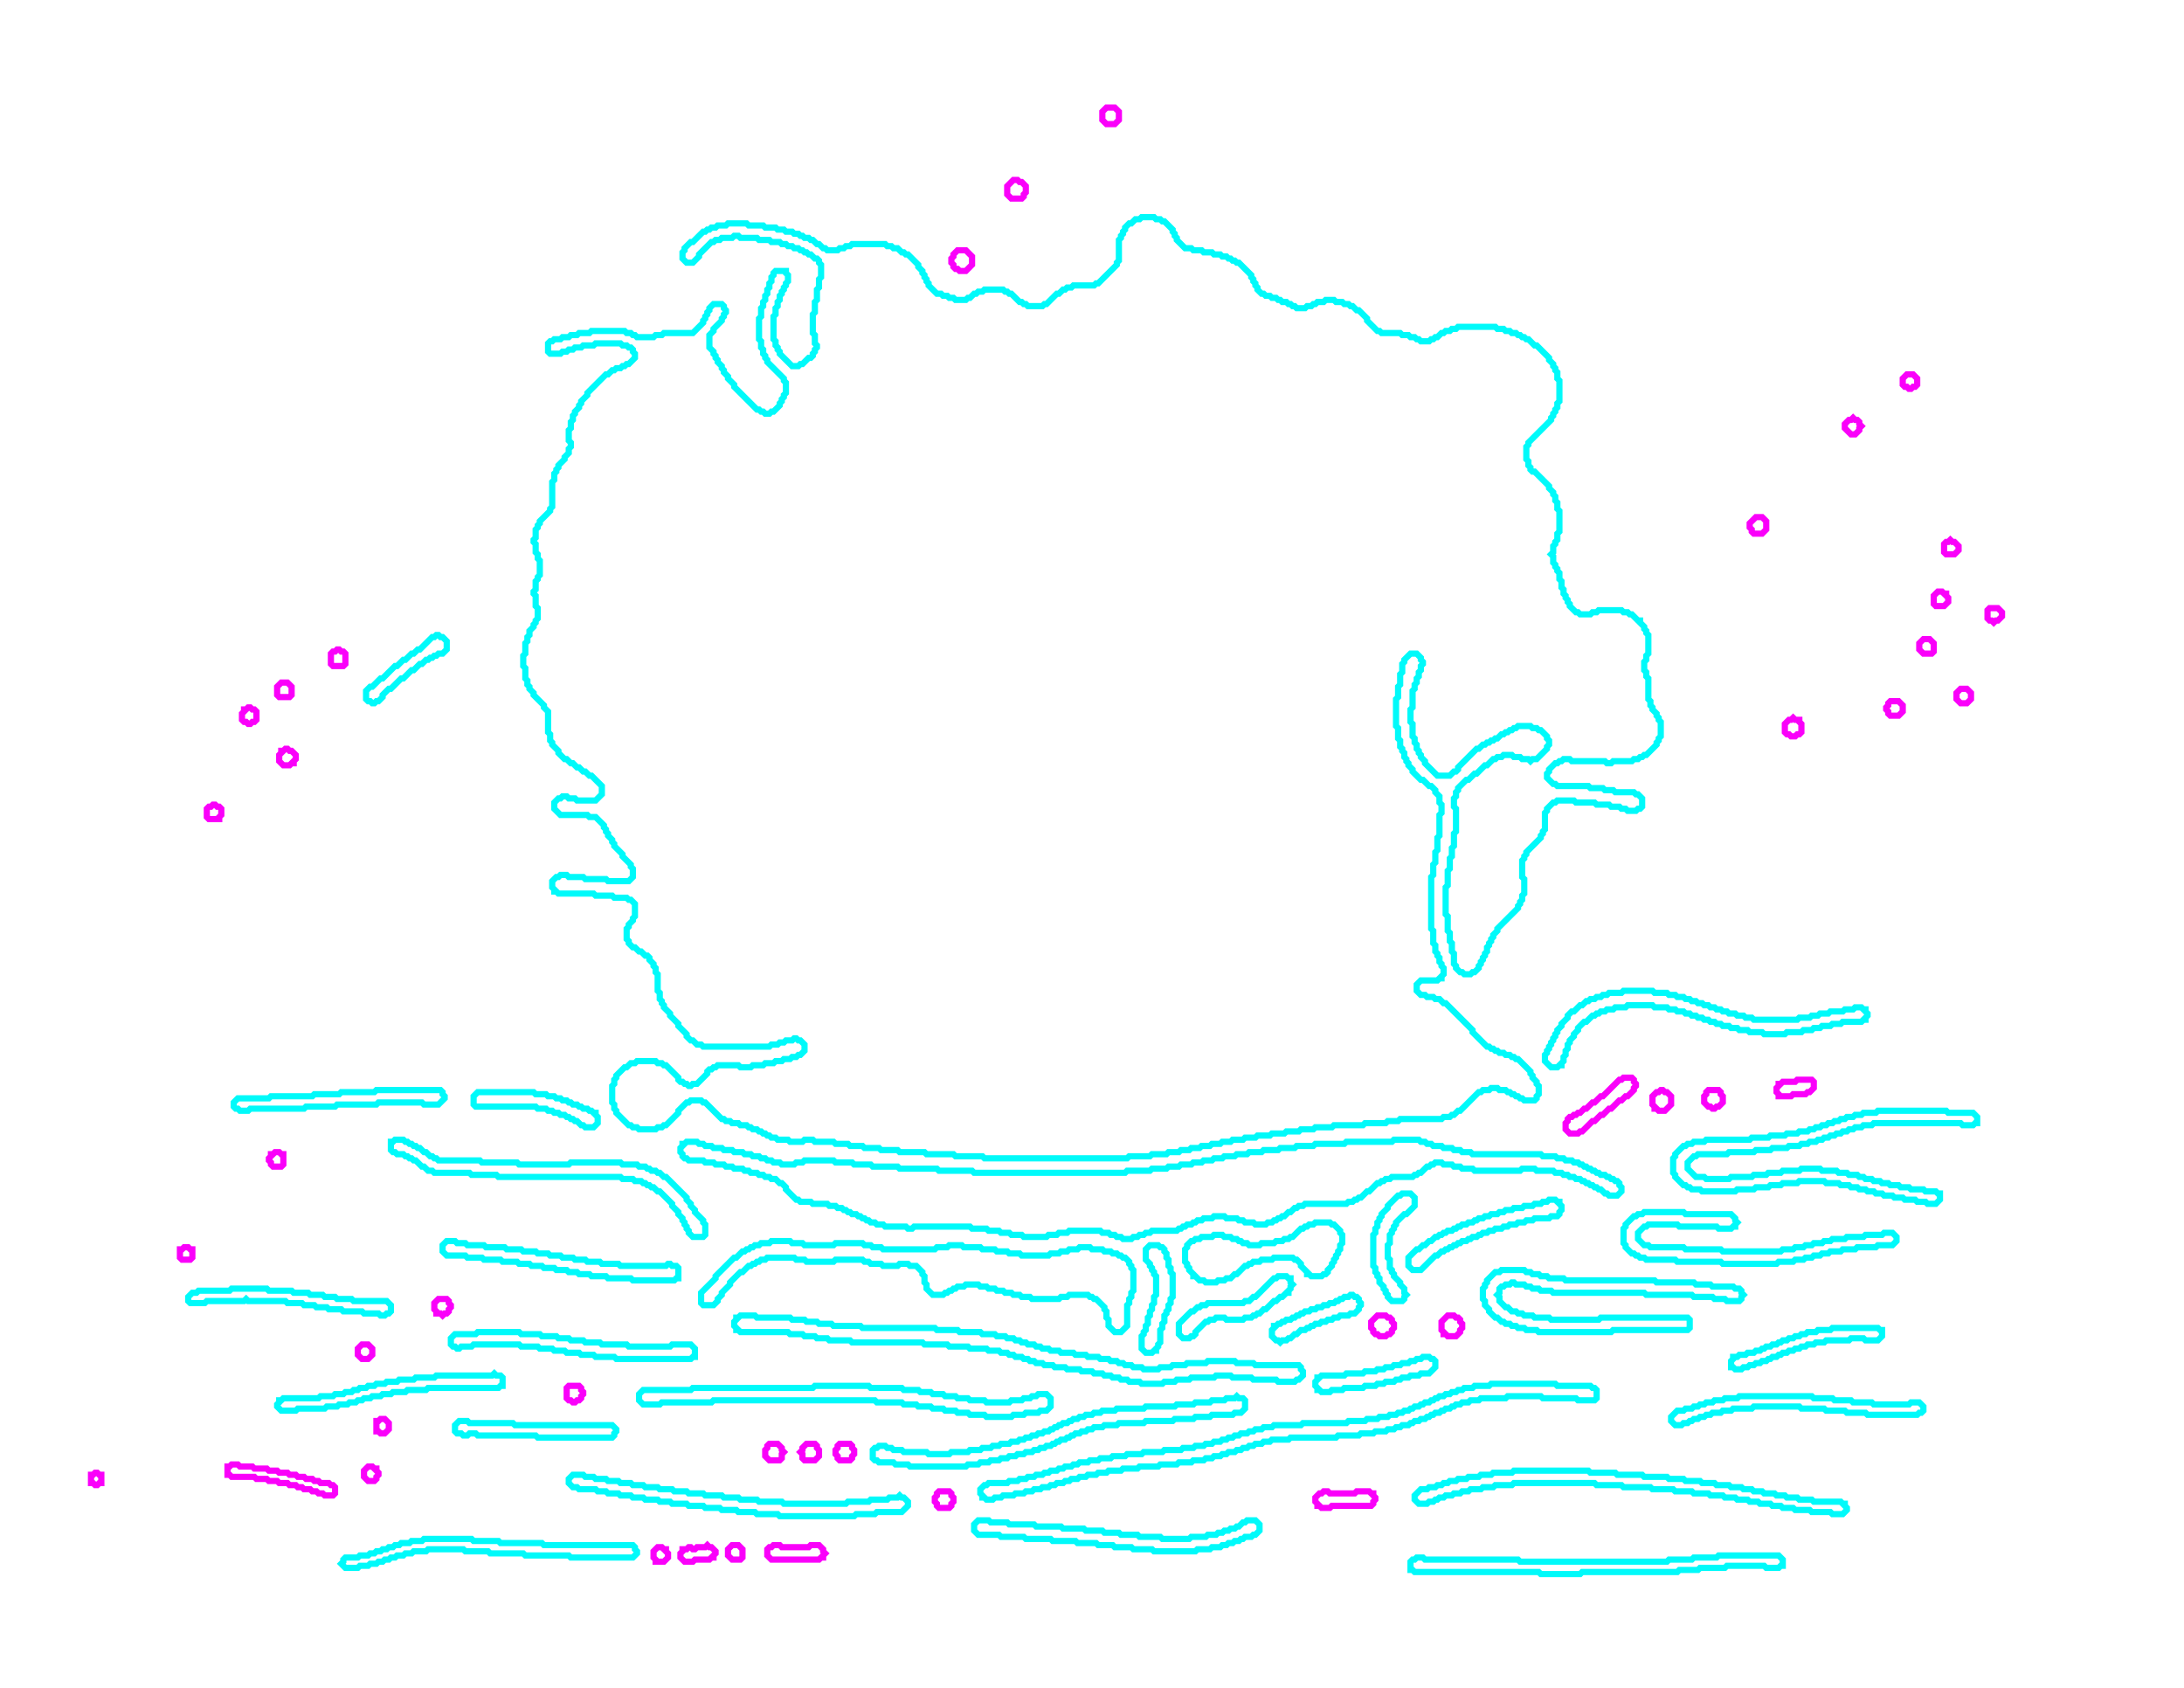 <svg xmlns="http://www.w3.org/2000/svg" xmlns:xlink="http://www.w3.org/1999/xlink" version="1.1" x="0" y="0" width="1056px" height="816px">
    <g id="rootLayer" transform="translate(0, 0)">
        <path fill="none" stroke="#00fafa" stroke-width="3" d="M 552 105 L 551 106 L 549 106 L 547 108 L 546 108 L 544 110 L 544 111 L 543 112 L 543 113 L 542 114 L 542 115 L 541 116 L 541 126 L 540 127 L 540 128 L 531 137 L 530 137 L 529 138 L 519 138 L 518 139 L 516 139 L 515 140 L 514 140 L 512 142 L 511 142 L 506 147 L 505 147 L 504 148 L 497 148 L 496 147 L 495 147 L 494 146 L 493 146 L 489 142 L 488 142 L 487 141 L 486 141 L 485 140 L 476 140 L 475 141 L 473 141 L 472 142 L 471 142 L 469 144 L 468 144 L 467 145 L 462 145 L 461 144 L 459 144 L 458 143 L 456 143 L 455 142 L 453 142 L 449 138 L 449 137 L 448 136 L 448 135 L 447 134 L 447 133 L 446 132 L 446 131 L 444 129 L 444 128 L 439 123 L 438 123 L 437 122 L 436 122 L 434 120 L 432 120 L 431 119 L 429 119 L 428 118 L 412 118 L 411 119 L 409 119 L 408 120 L 406 120 L 405 121 L 400 121 L 399 120 L 398 120 L 396 118 L 395 118 L 393 116 L 392 116 L 391 115 L 389 115 L 388 114 L 387 114 L 386 113 L 384 113 L 383 112 L 380 112 L 379 111 L 376 111 L 375 110 L 370 110 L 369 109 L 362 109 L 361 108 L 352 108 L 351 109 L 347 109 L 346 110 L 344 110 L 343 111 L 342 111 L 341 112 L 340 112 L 335 117 L 334 117 L 331 120 L 331 121 L 330 122 L 330 125 L 332 127 L 335 127 L 338 124 L 338 123 L 344 117 L 345 117 L 346 116 L 348 116 L 349 115 L 354 115 L 355 114 L 357 114 L 358 115 L 366 115 L 367 116 L 372 116 L 373 117 L 377 117 L 378 118 L 380 118 L 381 119 L 383 119 L 384 120 L 386 120 L 387 121 L 388 121 L 389 122 L 390 122 L 391 123 L 392 123 L 394 125 L 395 125 L 396 126 L 396 127 L 397 128 L 397 134 L 396 135 L 396 139 L 395 140 L 395 145 L 394 146 L 394 151 L 393 152 L 393 161 L 394 162 L 394 166 L 395 167 L 395 168 L 394 169 L 394 170 L 393 171 L 393 172 L 392 173 L 391 173 L 388 176 L 387 176 L 386 177 L 383 177 L 377 171 L 377 170 L 376 169 L 376 168 L 375 167 L 375 165 L 374 164 L 374 153 L 375 152 L 375 149 L 376 148 L 376 146 L 377 145 L 377 143 L 378 142 L 378 141 L 379 140 L 379 139 L 380 138 L 380 137 L 381 136 L 381 133 L 380 132 L 380 131 L 375 131 L 374 132 L 374 133 L 373 134 L 373 136 L 372 137 L 372 139 L 371 140 L 371 142 L 370 143 L 370 145 L 369 146 L 369 148 L 368 149 L 368 153 L 367 154 L 367 164 L 368 165 L 368 168 L 369 169 L 369 171 L 370 172 L 370 173 L 371 174 L 371 175 L 379 183 L 379 184 L 380 185 L 380 190 L 379 191 L 379 192 L 378 193 L 378 194 L 377 195 L 377 196 L 374 199 L 373 199 L 372 200 L 370 200 L 369 199 L 368 199 L 367 198 L 366 198 L 355 187 L 355 186 L 352 183 L 352 182 L 350 180 L 350 179 L 349 178 L 349 177 L 347 175 L 347 174 L 346 173 L 346 172 L 345 171 L 345 170 L 343 168 L 343 162 L 345 160 L 345 159 L 349 155 L 349 154 L 350 153 L 350 152 L 351 151 L 351 150 L 350 149 L 350 148 L 349 147 L 345 147 L 343 149 L 343 150 L 342 151 L 342 152 L 341 153 L 341 154 L 340 155 L 340 156 L 335 161 L 321 161 L 320 162 L 317 162 L 316 163 L 308 163 L 307 162 L 306 162 L 305 161 L 303 161 L 302 160 L 286 160 L 285 161 L 280 161 L 279 162 L 276 162 L 275 163 L 272 163 L 271 164 L 268 164 L 267 165 L 266 165 L 265 166 L 265 170 L 266 171 L 271 171 L 272 170 L 274 170 L 275 169 L 277 169 L 278 168 L 281 168 L 282 167 L 287 167 L 288 166 L 300 166 L 301 167 L 303 167 L 304 168 L 305 168 L 306 169 L 306 170 L 307 171 L 307 173 L 304 176 L 303 176 L 302 177 L 301 177 L 300 178 L 298 178 L 297 179 L 296 179 L 294 181 L 293 181 L 284 190 L 284 191 L 281 194 L 281 195 L 280 196 L 280 197 L 278 199 L 278 200 L 277 201 L 277 203 L 276 204 L 276 207 L 275 208 L 275 213 L 276 214 L 276 216 L 275 217 L 275 219 L 273 221 L 273 222 L 270 225 L 270 226 L 269 227 L 269 228 L 268 229 L 268 232 L 267 233 L 267 245 L 266 246 L 266 247 L 261 252 L 261 253 L 260 254 L 260 255 L 259 256 L 259 260 L 258 261 L 258 262 L 259 263 L 259 267 L 260 268 L 260 270 L 261 271 L 261 278 L 260 279 L 260 280 L 259 281 L 259 285 L 258 286 L 258 287 L 259 288 L 259 293 L 260 294 L 260 299 L 259 300 L 259 301 L 258 302 L 258 303 L 256 305 L 256 307 L 255 308 L 255 310 L 254 311 L 254 316 L 253 317 L 253 322 L 254 323 L 254 328 L 255 329 L 255 331 L 256 332 L 256 333 L 258 335 L 258 336 L 263 341 L 263 342 L 265 344 L 265 354 L 266 355 L 266 358 L 267 359 L 267 360 L 270 363 L 270 364 L 273 367 L 274 367 L 276 369 L 277 369 L 279 371 L 280 371 L 282 373 L 283 373 L 285 375 L 286 375 L 291 380 L 291 384 L 288 387 L 279 387 L 278 386 L 275 386 L 274 385 L 272 385 L 271 386 L 270 386 L 268 388 L 268 391 L 271 394 L 284 394 L 285 395 L 288 395 L 292 399 L 292 400 L 293 401 L 293 402 L 294 403 L 294 404 L 296 406 L 296 407 L 297 408 L 297 409 L 301 413 L 301 414 L 305 418 L 305 419 L 306 420 L 306 424 L 304 426 L 294 426 L 293 425 L 283 425 L 282 424 L 275 424 L 274 423 L 271 423 L 270 424 L 269 424 L 267 426 L 267 429 L 268 430 L 268 431 L 269 431 L 270 432 L 287 432 L 288 433 L 296 433 L 297 434 L 303 434 L 304 435 L 305 435 L 307 437 L 307 443 L 306 444 L 306 445 L 304 447 L 304 448 L 303 449 L 303 454 L 304 455 L 304 456 L 306 458 L 307 458 L 309 460 L 310 460 L 312 462 L 313 462 L 314 463 L 314 464 L 316 466 L 316 467 L 317 468 L 317 470 L 318 471 L 318 479 L 319 480 L 319 483 L 320 484 L 320 485 L 321 486 L 321 487 L 324 490 L 324 491 L 328 495 L 328 496 L 332 500 L 332 501 L 334 503 L 335 503 L 337 505 L 339 505 L 340 506 L 372 506 L 373 505 L 376 505 L 377 504 L 379 504 L 380 503 L 383 503 L 384 502 L 385 502 L 386 503 L 387 503 L 389 505 L 389 508 L 387 510 L 386 510 L 385 511 L 383 511 L 382 512 L 379 512 L 378 513 L 375 513 L 374 514 L 370 514 L 369 515 L 364 515 L 363 516 L 358 516 L 357 515 L 347 515 L 346 516 L 345 516 L 344 517 L 343 517 L 342 518 L 342 519 L 337 524 L 335 524 L 334 525 L 333 525 L 332 524 L 331 524 L 330 523 L 329 523 L 328 522 L 328 521 L 322 515 L 321 515 L 320 514 L 318 514 L 317 513 L 308 513 L 307 514 L 305 514 L 303 516 L 302 516 L 298 520 L 298 521 L 297 522 L 297 524 L 296 525 L 296 533 L 297 534 L 297 536 L 298 537 L 298 538 L 304 544 L 305 544 L 306 545 L 308 545 L 309 546 L 317 546 L 318 545 L 320 545 L 321 544 L 322 544 L 328 538 L 328 537 L 332 533 L 333 533 L 334 532 L 339 532 L 340 533 L 341 533 L 349 541 L 350 541 L 351 542 L 353 542 L 354 543 L 357 543 L 358 544 L 361 544 L 362 545 L 363 545 L 364 546 L 366 546 L 367 547 L 368 547 L 369 548 L 370 548 L 371 549 L 372 549 L 373 550 L 375 550 L 376 551 L 381 551 L 382 552 L 388 552 L 389 551 L 393 551 L 394 552 L 403 552 L 404 553 L 410 553 L 411 554 L 417 554 L 418 555 L 425 555 L 426 556 L 434 556 L 435 557 L 447 557 L 448 558 L 461 558 L 462 559 L 475 559 L 476 560 L 545 560 L 546 559 L 556 559 L 557 558 L 564 558 L 565 557 L 570 557 L 571 556 L 575 556 L 576 555 L 580 555 L 581 554 L 585 554 L 586 553 L 590 553 L 591 552 L 595 552 L 596 551 L 601 551 L 602 550 L 607 550 L 608 549 L 614 549 L 615 548 L 621 548 L 622 547 L 628 547 L 629 546 L 635 546 L 636 545 L 644 545 L 645 544 L 659 544 L 660 543 L 670 543 L 671 542 L 676 542 L 677 541 L 697 541 L 698 540 L 701 540 L 702 539 L 703 539 L 705 537 L 706 537 L 715 528 L 716 528 L 717 527 L 720 527 L 721 526 L 724 526 L 725 527 L 728 527 L 729 528 L 730 528 L 731 529 L 732 529 L 733 530 L 734 530 L 735 531 L 736 531 L 737 532 L 742 532 L 743 531 L 743 530 L 744 529 L 744 525 L 743 524 L 743 523 L 741 521 L 741 520 L 740 519 L 740 518 L 734 512 L 733 512 L 732 511 L 731 511 L 730 510 L 728 510 L 727 509 L 725 509 L 724 508 L 723 508 L 722 507 L 721 507 L 720 506 L 719 506 L 712 499 L 712 498 L 699 485 L 698 485 L 696 483 L 694 483 L 693 482 L 690 482 L 689 481 L 687 481 L 685 479 L 685 476 L 687 474 L 695 474 L 696 473 L 697 473 L 697 472 L 698 471 L 698 468 L 697 467 L 697 466 L 696 465 L 696 463 L 695 462 L 695 461 L 694 460 L 694 457 L 693 456 L 693 450 L 692 449 L 692 424 L 693 423 L 693 418 L 694 417 L 694 412 L 695 411 L 695 405 L 696 404 L 696 394 L 697 393 L 697 389 L 696 388 L 696 385 L 694 383 L 694 382 L 692 380 L 691 380 L 688 377 L 687 377 L 683 373 L 683 372 L 681 370 L 681 369 L 680 368 L 680 367 L 679 366 L 679 364 L 678 363 L 678 362 L 677 361 L 677 358 L 676 357 L 676 352 L 675 351 L 675 338 L 676 337 L 676 332 L 677 331 L 677 326 L 678 325 L 678 321 L 679 320 L 679 319 L 682 316 L 685 316 L 687 318 L 687 319 L 688 320 L 688 321 L 687 322 L 687 324 L 686 325 L 686 327 L 685 328 L 685 330 L 684 331 L 684 333 L 683 334 L 683 342 L 682 343 L 682 349 L 683 350 L 683 356 L 684 357 L 684 359 L 685 360 L 685 362 L 686 363 L 686 364 L 687 365 L 687 366 L 689 368 L 689 369 L 695 375 L 701 375 L 703 373 L 704 373 L 705 372 L 705 371 L 714 362 L 715 362 L 717 360 L 718 360 L 719 359 L 720 359 L 721 358 L 722 358 L 723 357 L 724 357 L 726 355 L 727 355 L 728 354 L 729 354 L 730 353 L 731 353 L 732 352 L 733 352 L 734 351 L 740 351 L 741 352 L 743 352 L 744 353 L 745 353 L 748 356 L 748 357 L 749 358 L 749 360 L 748 361 L 748 362 L 743 367 L 741 367 L 740 368 L 739 367 L 736 367 L 735 366 L 732 366 L 731 365 L 727 365 L 726 366 L 724 366 L 723 367 L 722 367 L 719 370 L 718 370 L 714 374 L 713 374 L 710 377 L 709 377 L 705 381 L 705 382 L 704 383 L 704 385 L 703 386 L 703 390 L 704 391 L 704 402 L 703 403 L 703 409 L 702 410 L 702 414 L 701 415 L 701 420 L 700 421 L 700 428 L 699 429 L 699 442 L 700 443 L 700 450 L 701 451 L 701 455 L 702 456 L 702 460 L 703 461 L 703 466 L 704 467 L 704 468 L 706 470 L 707 470 L 708 471 L 711 471 L 712 470 L 713 470 L 715 468 L 715 467 L 716 466 L 716 465 L 717 464 L 717 463 L 718 462 L 718 461 L 719 460 L 719 458 L 720 457 L 720 456 L 721 455 L 721 454 L 722 453 L 722 452 L 724 450 L 724 449 L 734 439 L 734 438 L 735 437 L 735 436 L 736 435 L 736 433 L 737 432 L 737 425 L 736 424 L 736 416 L 737 415 L 737 414 L 738 413 L 738 412 L 745 405 L 745 404 L 746 403 L 746 402 L 747 401 L 747 393 L 748 392 L 748 391 L 751 388 L 752 388 L 753 387 L 761 387 L 762 388 L 771 388 L 772 389 L 778 389 L 779 390 L 783 390 L 784 391 L 786 391 L 787 392 L 791 392 L 792 391 L 793 391 L 794 390 L 794 386 L 792 384 L 791 384 L 790 383 L 781 383 L 780 382 L 776 382 L 775 381 L 769 381 L 768 380 L 753 380 L 752 379 L 751 379 L 748 376 L 748 374 L 749 373 L 749 372 L 752 369 L 753 369 L 754 368 L 755 368 L 756 367 L 759 367 L 760 368 L 776 368 L 777 369 L 779 369 L 780 368 L 789 368 L 790 367 L 792 367 L 793 366 L 794 366 L 795 365 L 796 365 L 801 360 L 801 359 L 802 358 L 802 357 L 803 356 L 803 349 L 802 348 L 802 347 L 801 346 L 801 345 L 799 343 L 799 342 L 798 341 L 798 339 L 797 338 L 797 328 L 796 327 L 796 325 L 795 324 L 795 320 L 796 319 L 796 317 L 797 316 L 797 307 L 796 306 L 796 305 L 795 304 L 795 303 L 793 301 L 793 300 L 792 300 L 789 297 L 788 297 L 787 296 L 785 296 L 784 295 L 773 295 L 772 296 L 770 296 L 769 297 L 764 297 L 763 296 L 762 296 L 759 293 L 759 292 L 758 291 L 758 290 L 757 289 L 757 288 L 756 287 L 756 285 L 755 284 L 755 281 L 754 280 L 754 277 L 753 276 L 753 275 L 752 274 L 752 273 L 751 272 L 751 269 L 750 268 L 751 267 L 751 264 L 752 263 L 752 262 L 753 261 L 753 258 L 754 257 L 754 247 L 753 246 L 753 243 L 752 242 L 752 240 L 751 239 L 751 238 L 749 236 L 749 235 L 742 228 L 741 228 L 740 227 L 740 226 L 739 225 L 739 223 L 738 222 L 738 216 L 739 215 L 739 214 L 750 203 L 750 202 L 751 201 L 751 200 L 752 199 L 752 198 L 753 197 L 753 195 L 754 194 L 754 184 L 753 183 L 753 180 L 752 179 L 752 178 L 751 177 L 751 176 L 749 174 L 749 173 L 743 167 L 742 167 L 739 164 L 738 164 L 737 163 L 736 163 L 735 162 L 734 162 L 733 161 L 731 161 L 730 160 L 728 160 L 727 159 L 724 159 L 723 158 L 705 158 L 704 159 L 702 159 L 701 160 L 699 160 L 698 161 L 697 161 L 695 163 L 694 163 L 693 164 L 692 164 L 691 165 L 687 165 L 686 164 L 685 164 L 684 163 L 682 163 L 681 162 L 678 162 L 677 161 L 668 161 L 667 160 L 666 160 L 661 155 L 661 154 L 657 150 L 656 150 L 654 148 L 653 148 L 652 147 L 650 147 L 649 146 L 646 146 L 645 145 L 641 145 L 640 146 L 637 146 L 636 147 L 635 147 L 634 148 L 632 148 L 631 149 L 627 149 L 626 148 L 625 148 L 624 147 L 623 147 L 622 146 L 620 146 L 619 145 L 618 145 L 617 144 L 615 144 L 614 143 L 612 143 L 611 142 L 610 142 L 608 140 L 608 139 L 607 138 L 607 137 L 606 136 L 606 135 L 605 134 L 605 133 L 599 127 L 598 127 L 597 126 L 596 126 L 595 125 L 594 125 L 593 124 L 591 124 L 590 123 L 587 123 L 586 122 L 582 122 L 581 121 L 577 121 L 576 120 L 573 120 L 569 116 L 569 115 L 568 114 L 568 113 L 567 112 L 567 111 L 563 107 L 562 107 L 561 106 L 559 106 L 558 105 L 552 105 L 551 106 "></path>
        <path fill="none" stroke="#00fafa" stroke-width="3" d="M 674 551 L 673 552 L 651 552 L 650 553 L 636 553 L 635 554 L 627 554 L 626 555 L 619 555 L 618 556 L 611 556 L 610 557 L 604 557 L 603 558 L 598 558 L 597 559 L 592 559 L 591 560 L 587 560 L 586 561 L 582 561 L 581 562 L 577 562 L 576 563 L 571 563 L 570 564 L 565 564 L 564 565 L 557 565 L 556 566 L 545 566 L 544 567 L 471 567 L 470 566 L 454 566 L 453 565 L 435 565 L 434 564 L 422 564 L 421 563 L 413 563 L 412 562 L 404 562 L 403 561 L 389 561 L 388 562 L 385 562 L 384 563 L 378 563 L 377 562 L 374 562 L 373 561 L 371 561 L 370 560 L 368 560 L 367 559 L 364 559 L 363 558 L 360 558 L 359 557 L 355 557 L 354 556 L 350 556 L 349 555 L 345 555 L 344 554 L 341 554 L 340 553 L 338 553 L 337 552 L 332 552 L 331 553 L 330 553 L 330 554 L 329 555 L 329 557 L 330 558 L 330 559 L 331 560 L 332 560 L 333 561 L 340 561 L 341 562 L 345 562 L 346 563 L 350 563 L 351 564 L 354 564 L 355 565 L 359 565 L 360 566 L 362 566 L 363 567 L 366 567 L 367 568 L 369 568 L 370 569 L 372 569 L 373 570 L 375 570 L 377 572 L 378 572 L 380 574 L 380 575 L 385 580 L 386 580 L 387 581 L 392 581 L 393 582 L 400 582 L 401 583 L 404 583 L 405 584 L 407 584 L 408 585 L 409 585 L 410 586 L 411 586 L 412 587 L 414 587 L 415 588 L 416 588 L 417 589 L 418 589 L 419 590 L 420 590 L 421 591 L 423 591 L 424 592 L 427 592 L 428 593 L 438 593 L 439 594 L 441 594 L 442 593 L 469 593 L 470 594 L 477 594 L 478 595 L 483 595 L 484 596 L 488 596 L 489 597 L 494 597 L 495 598 L 506 598 L 507 597 L 511 597 L 512 596 L 516 596 L 517 595 L 532 595 L 533 596 L 536 596 L 537 597 L 539 597 L 540 598 L 542 598 L 543 599 L 547 599 L 548 598 L 550 598 L 551 597 L 553 597 L 554 596 L 556 596 L 557 595 L 569 595 L 570 594 L 571 594 L 572 593 L 573 593 L 574 592 L 576 592 L 577 591 L 578 591 L 579 590 L 581 590 L 582 589 L 586 589 L 587 588 L 592 588 L 593 589 L 598 589 L 599 590 L 601 590 L 602 591 L 606 591 L 607 592 L 612 592 L 613 591 L 615 591 L 616 590 L 617 590 L 618 589 L 619 589 L 620 588 L 621 588 L 623 586 L 624 586 L 626 584 L 627 584 L 628 583 L 630 583 L 631 582 L 651 582 L 652 581 L 654 581 L 655 580 L 656 580 L 657 579 L 658 579 L 661 576 L 662 576 L 666 572 L 667 572 L 668 571 L 669 571 L 670 570 L 672 570 L 673 569 L 683 569 L 684 568 L 685 568 L 686 567 L 687 567 L 690 564 L 691 564 L 692 563 L 693 563 L 694 562 L 697 562 L 698 563 L 702 563 L 703 564 L 706 564 L 707 565 L 712 565 L 713 566 L 735 566 L 736 565 L 742 565 L 743 566 L 751 566 L 752 567 L 755 567 L 756 568 L 758 568 L 759 569 L 761 569 L 762 570 L 764 570 L 765 571 L 766 571 L 767 572 L 768 572 L 769 573 L 770 573 L 771 574 L 772 574 L 773 575 L 774 575 L 776 577 L 777 577 L 778 578 L 782 578 L 784 576 L 784 574 L 783 573 L 783 572 L 782 571 L 781 571 L 780 570 L 779 570 L 778 569 L 777 569 L 776 568 L 774 568 L 773 567 L 772 567 L 771 566 L 770 566 L 769 565 L 768 565 L 767 564 L 766 564 L 765 563 L 764 563 L 763 562 L 761 562 L 760 561 L 757 561 L 756 560 L 753 560 L 752 559 L 746 559 L 745 558 L 712 558 L 711 557 L 707 557 L 706 556 L 703 556 L 702 555 L 698 555 L 697 554 L 693 554 L 692 553 L 690 553 L 689 552 L 687 552 L 686 551 L 674 551 L 673 552 "></path>
        <path fill="none" stroke="#00fafa" stroke-width="3" d="M 373 600 L 372 601 L 368 601 L 367 602 L 365 602 L 364 603 L 363 603 L 362 604 L 361 604 L 360 605 L 359 605 L 356 608 L 355 608 L 346 617 L 346 618 L 339 625 L 339 630 L 340 631 L 345 631 L 347 629 L 347 628 L 349 626 L 349 625 L 353 621 L 353 620 L 358 615 L 359 615 L 362 612 L 363 612 L 364 611 L 365 611 L 366 610 L 367 610 L 368 609 L 370 609 L 371 608 L 384 608 L 385 609 L 389 609 L 390 610 L 403 610 L 404 609 L 417 609 L 418 610 L 420 610 L 421 611 L 426 611 L 427 612 L 434 612 L 435 611 L 439 611 L 440 612 L 443 612 L 446 615 L 446 616 L 447 617 L 447 620 L 448 621 L 448 623 L 451 626 L 456 626 L 457 625 L 458 625 L 459 624 L 460 624 L 461 623 L 462 623 L 463 622 L 466 622 L 467 621 L 473 621 L 474 622 L 477 622 L 478 623 L 481 623 L 482 624 L 485 624 L 486 625 L 489 625 L 490 626 L 493 626 L 494 627 L 498 627 L 499 628 L 512 628 L 513 627 L 516 627 L 517 626 L 526 626 L 527 627 L 528 627 L 529 628 L 530 628 L 534 632 L 534 633 L 535 634 L 535 637 L 536 638 L 536 641 L 539 644 L 542 644 L 545 641 L 545 631 L 546 630 L 546 628 L 547 627 L 547 625 L 548 624 L 548 614 L 547 613 L 547 612 L 546 611 L 546 610 L 544 608 L 543 608 L 542 607 L 541 607 L 540 606 L 538 606 L 537 605 L 534 605 L 533 604 L 528 604 L 527 603 L 522 603 L 521 604 L 517 604 L 516 605 L 513 605 L 512 606 L 508 606 L 507 607 L 494 607 L 493 606 L 488 606 L 487 605 L 482 605 L 481 604 L 475 604 L 474 603 L 466 603 L 465 602 L 459 602 L 458 603 L 453 603 L 452 604 L 427 604 L 426 603 L 422 603 L 421 602 L 418 602 L 417 601 L 404 601 L 403 602 L 389 602 L 388 601 L 383 601 L 382 600 L 373 600 L 372 601 "></path>
        <path fill="none" stroke="#00fafa" stroke-width="3" d="M 358 636 L 357 637 L 356 637 L 356 638 L 355 639 L 355 641 L 356 642 L 356 643 L 357 643 L 358 644 L 381 644 L 382 645 L 388 645 L 389 646 L 394 646 L 395 647 L 400 647 L 401 648 L 411 648 L 412 649 L 446 649 L 447 650 L 458 650 L 459 651 L 468 651 L 469 652 L 477 652 L 478 653 L 483 653 L 484 654 L 487 654 L 488 655 L 490 655 L 491 656 L 494 656 L 495 657 L 497 657 L 498 658 L 500 658 L 501 659 L 504 659 L 505 660 L 509 660 L 510 661 L 515 661 L 516 662 L 522 662 L 523 663 L 528 663 L 529 664 L 533 664 L 534 665 L 537 665 L 538 666 L 541 666 L 542 667 L 545 667 L 546 668 L 551 668 L 552 669 L 562 669 L 563 668 L 568 668 L 569 667 L 575 667 L 576 666 L 587 666 L 588 665 L 595 665 L 596 666 L 605 666 L 606 667 L 617 667 L 618 668 L 626 668 L 627 667 L 628 667 L 630 665 L 630 663 L 629 662 L 629 661 L 628 660 L 607 660 L 606 659 L 598 659 L 597 658 L 584 658 L 583 659 L 574 659 L 573 660 L 567 660 L 566 661 L 561 661 L 560 662 L 553 662 L 552 661 L 548 661 L 547 660 L 544 660 L 543 659 L 541 659 L 540 658 L 537 658 L 536 657 L 532 657 L 531 656 L 526 656 L 525 655 L 520 655 L 519 654 L 513 654 L 512 653 L 508 653 L 507 652 L 504 652 L 503 651 L 501 651 L 500 650 L 497 650 L 496 649 L 494 649 L 493 648 L 491 648 L 490 647 L 487 647 L 486 646 L 482 646 L 481 645 L 475 645 L 474 644 L 464 644 L 463 643 L 453 643 L 452 642 L 417 642 L 416 641 L 403 641 L 402 640 L 396 640 L 395 639 L 390 639 L 389 638 L 383 638 L 382 637 L 366 637 L 365 636 L 358 636 L 357 637 "></path>
        <path fill="none" stroke="#00fafa" stroke-width="3" d="M 721 669 L 720 670 L 713 670 L 712 671 L 708 671 L 707 672 L 705 672 L 704 673 L 702 673 L 701 674 L 699 674 L 698 675 L 696 675 L 695 676 L 694 676 L 693 677 L 692 677 L 691 678 L 689 678 L 688 679 L 687 679 L 686 680 L 684 680 L 683 681 L 682 681 L 681 682 L 679 682 L 678 683 L 676 683 L 675 684 L 672 684 L 671 685 L 667 685 L 666 686 L 661 686 L 660 687 L 652 687 L 651 688 L 630 688 L 629 689 L 616 689 L 615 690 L 611 690 L 610 691 L 607 691 L 606 692 L 604 692 L 603 693 L 600 693 L 599 694 L 597 694 L 596 695 L 594 695 L 593 696 L 591 696 L 590 697 L 587 697 L 586 698 L 583 698 L 582 699 L 578 699 L 577 700 L 572 700 L 571 701 L 563 701 L 562 702 L 553 702 L 552 703 L 545 703 L 544 704 L 538 704 L 537 705 L 532 705 L 531 706 L 527 706 L 526 707 L 522 707 L 521 708 L 519 708 L 518 709 L 515 709 L 514 710 L 512 710 L 511 711 L 508 711 L 507 712 L 505 712 L 504 713 L 501 713 L 500 714 L 497 714 L 496 715 L 493 715 L 492 716 L 488 716 L 487 717 L 478 717 L 477 718 L 476 718 L 474 720 L 474 722 L 475 723 L 475 724 L 476 724 L 477 725 L 480 725 L 481 724 L 484 724 L 485 723 L 490 723 L 491 722 L 495 722 L 496 721 L 499 721 L 500 720 L 503 720 L 504 719 L 507 719 L 508 718 L 510 718 L 511 717 L 514 717 L 515 716 L 517 716 L 518 715 L 521 715 L 522 714 L 525 714 L 526 713 L 530 713 L 531 712 L 535 712 L 536 711 L 542 711 L 543 710 L 550 710 L 551 709 L 560 709 L 561 708 L 569 708 L 570 707 L 576 707 L 577 706 L 582 706 L 583 705 L 586 705 L 587 704 L 590 704 L 591 703 L 593 703 L 594 702 L 597 702 L 598 701 L 600 701 L 601 700 L 603 700 L 604 699 L 606 699 L 607 698 L 610 698 L 611 697 L 614 697 L 615 696 L 623 696 L 624 695 L 646 695 L 647 694 L 657 694 L 658 693 L 664 693 L 665 692 L 670 692 L 671 691 L 674 691 L 675 690 L 677 690 L 678 689 L 681 689 L 682 688 L 683 688 L 684 687 L 686 687 L 687 686 L 689 686 L 690 685 L 691 685 L 692 684 L 693 684 L 694 683 L 696 683 L 697 682 L 698 682 L 699 681 L 701 681 L 702 680 L 703 680 L 704 679 L 706 679 L 707 678 L 710 678 L 711 677 L 715 677 L 716 676 L 728 676 L 729 675 L 745 675 L 746 676 L 762 676 L 763 677 L 771 677 L 772 676 L 772 672 L 771 671 L 770 671 L 769 670 L 753 670 L 752 669 L 721 669 L 720 670 "></path>
        <path fill="none" stroke="#00fafa" stroke-width="3" d="M 908 537 L 907 538 L 901 538 L 900 539 L 897 539 L 896 540 L 893 540 L 892 541 L 890 541 L 889 542 L 887 542 L 886 543 L 884 543 L 883 544 L 881 544 L 880 545 L 878 545 L 877 546 L 875 546 L 874 547 L 870 547 L 869 548 L 864 548 L 863 549 L 856 549 L 855 550 L 847 550 L 846 551 L 825 551 L 824 552 L 819 552 L 818 553 L 816 553 L 815 554 L 814 554 L 810 558 L 810 559 L 809 560 L 809 567 L 810 568 L 810 569 L 814 573 L 815 573 L 816 574 L 817 574 L 818 575 L 822 575 L 823 576 L 839 576 L 840 575 L 848 575 L 849 574 L 855 574 L 856 573 L 861 573 L 862 572 L 869 572 L 870 571 L 882 571 L 883 572 L 889 572 L 890 573 L 894 573 L 895 574 L 898 574 L 899 575 L 902 575 L 903 576 L 906 576 L 907 577 L 910 577 L 911 578 L 915 578 L 916 579 L 920 579 L 921 580 L 926 580 L 927 581 L 931 581 L 932 582 L 936 582 L 938 580 L 938 577 L 937 577 L 936 576 L 931 576 L 930 575 L 924 575 L 923 574 L 919 574 L 918 573 L 914 573 L 913 572 L 910 572 L 909 571 L 906 571 L 905 570 L 902 570 L 901 569 L 899 569 L 898 568 L 894 568 L 893 567 L 889 567 L 888 566 L 881 566 L 880 565 L 871 565 L 870 566 L 862 566 L 861 567 L 855 567 L 854 568 L 848 568 L 847 569 L 837 569 L 836 570 L 825 570 L 824 569 L 820 569 L 816 565 L 816 562 L 819 559 L 820 559 L 821 558 L 835 558 L 836 557 L 848 557 L 849 556 L 856 556 L 857 555 L 864 555 L 865 554 L 870 554 L 871 553 L 874 553 L 875 552 L 878 552 L 879 551 L 881 551 L 882 550 L 884 550 L 885 549 L 887 549 L 888 548 L 890 548 L 891 547 L 893 547 L 894 546 L 896 546 L 897 545 L 900 545 L 901 544 L 905 544 L 906 543 L 948 543 L 949 544 L 954 544 L 955 543 L 956 543 L 956 540 L 954 538 L 942 538 L 941 537 L 908 537 L 907 538 "></path>
        <path fill="none" stroke="#00fafa" stroke-width="3" d="M 726 614 L 725 615 L 723 615 L 719 619 L 719 620 L 718 621 L 718 622 L 717 623 L 717 628 L 718 629 L 718 631 L 720 633 L 720 634 L 723 637 L 724 637 L 726 639 L 727 639 L 728 640 L 730 640 L 731 641 L 733 641 L 734 642 L 737 642 L 738 643 L 743 643 L 744 644 L 779 644 L 780 643 L 816 643 L 817 642 L 817 638 L 816 637 L 774 637 L 773 638 L 750 638 L 749 637 L 742 637 L 741 636 L 737 636 L 736 635 L 734 635 L 733 634 L 731 634 L 729 632 L 728 632 L 725 629 L 725 627 L 724 626 L 725 625 L 725 623 L 726 622 L 727 622 L 728 621 L 730 621 L 731 620 L 732 620 L 733 621 L 737 621 L 738 622 L 740 622 L 741 623 L 744 623 L 745 624 L 750 624 L 751 625 L 795 625 L 796 626 L 818 626 L 819 627 L 828 627 L 829 628 L 834 628 L 835 629 L 841 629 L 842 628 L 842 627 L 843 626 L 842 625 L 842 624 L 841 623 L 839 623 L 838 622 L 828 622 L 827 621 L 820 621 L 819 620 L 801 620 L 800 619 L 757 619 L 756 618 L 749 618 L 748 617 L 745 617 L 744 616 L 741 616 L 740 615 L 738 615 L 737 614 L 726 614 L 725 615 "></path>
        <path fill="none" stroke="#00fafa" stroke-width="3" d="M 394 670 L 393 671 L 335 671 L 334 672 L 311 672 L 309 674 L 309 677 L 311 679 L 319 679 L 320 678 L 344 678 L 345 677 L 423 677 L 424 678 L 436 678 L 437 679 L 443 679 L 444 680 L 450 680 L 451 681 L 456 681 L 457 682 L 462 682 L 463 683 L 468 683 L 469 684 L 476 684 L 477 685 L 489 685 L 490 684 L 495 684 L 496 683 L 502 683 L 503 682 L 506 682 L 508 680 L 508 676 L 506 674 L 502 674 L 501 675 L 499 675 L 498 676 L 495 676 L 494 677 L 489 677 L 488 678 L 477 678 L 476 677 L 469 677 L 468 676 L 463 676 L 462 675 L 457 675 L 456 674 L 451 674 L 450 673 L 445 673 L 444 672 L 437 672 L 436 671 L 421 671 L 420 670 L 394 670 L 393 671 "></path>
        <path fill="none" stroke="#00fafa" stroke-width="3" d="M 598 675 L 597 676 L 593 676 L 592 677 L 586 677 L 585 678 L 578 678 L 577 679 L 569 679 L 568 680 L 554 680 L 553 681 L 540 681 L 539 682 L 533 682 L 532 683 L 529 683 L 528 684 L 525 684 L 524 685 L 522 685 L 521 686 L 519 686 L 518 687 L 517 687 L 516 688 L 514 688 L 513 689 L 512 689 L 511 690 L 510 690 L 509 691 L 508 691 L 507 692 L 505 692 L 504 693 L 502 693 L 501 694 L 499 694 L 498 695 L 496 695 L 495 696 L 493 696 L 492 697 L 489 697 L 488 698 L 484 698 L 483 699 L 480 699 L 479 700 L 475 700 L 474 701 L 469 701 L 468 702 L 460 702 L 459 703 L 449 703 L 448 702 L 437 702 L 436 701 L 432 701 L 431 700 L 429 700 L 428 699 L 425 699 L 424 700 L 423 700 L 422 701 L 422 705 L 423 706 L 424 706 L 425 707 L 432 707 L 433 708 L 439 708 L 440 709 L 467 709 L 468 708 L 473 708 L 474 707 L 478 707 L 479 706 L 483 706 L 484 705 L 487 705 L 488 704 L 491 704 L 492 703 L 495 703 L 496 702 L 499 702 L 500 701 L 502 701 L 503 700 L 505 700 L 506 699 L 508 699 L 509 698 L 510 698 L 511 697 L 512 697 L 513 696 L 515 696 L 516 695 L 517 695 L 518 694 L 519 694 L 520 693 L 522 693 L 523 692 L 525 692 L 526 691 L 528 691 L 529 690 L 533 690 L 534 689 L 540 689 L 541 688 L 553 688 L 554 687 L 567 687 L 568 686 L 577 686 L 578 685 L 585 685 L 586 684 L 596 684 L 597 683 L 600 683 L 602 681 L 602 677 L 601 676 L 599 676 L 598 675 L 597 676 "></path>
        <path fill="none" stroke="#00fafa" stroke-width="3" d="M 636 591 L 635 592 L 633 592 L 632 593 L 631 593 L 630 594 L 629 594 L 625 598 L 624 598 L 623 599 L 621 599 L 620 600 L 617 600 L 616 601 L 610 601 L 609 602 L 604 602 L 603 601 L 601 601 L 600 600 L 599 600 L 598 599 L 596 599 L 595 598 L 592 598 L 591 597 L 587 597 L 586 598 L 581 598 L 580 599 L 578 599 L 577 600 L 576 600 L 574 602 L 574 603 L 573 604 L 573 610 L 574 611 L 574 612 L 575 613 L 575 614 L 577 616 L 577 617 L 578 617 L 580 619 L 582 619 L 583 620 L 588 620 L 589 619 L 592 619 L 593 618 L 595 618 L 597 616 L 598 616 L 602 612 L 603 612 L 604 611 L 605 611 L 606 610 L 609 610 L 610 609 L 615 609 L 616 608 L 625 608 L 626 609 L 627 609 L 629 611 L 629 612 L 632 615 L 632 616 L 633 616 L 634 617 L 639 617 L 640 616 L 641 616 L 642 615 L 642 614 L 644 612 L 644 611 L 645 610 L 645 609 L 646 608 L 646 607 L 647 606 L 647 605 L 648 604 L 648 602 L 649 601 L 649 597 L 648 596 L 648 595 L 645 592 L 644 592 L 643 591 L 636 591 L 635 592 "></path>
        <path fill="none" stroke="#00fafa" stroke-width="3" d="M 732 711 L 731 712 L 722 712 L 721 713 L 716 713 L 715 714 L 710 714 L 709 715 L 705 715 L 704 716 L 701 716 L 700 717 L 698 717 L 697 718 L 695 718 L 694 719 L 691 719 L 690 720 L 687 720 L 684 723 L 684 725 L 686 727 L 690 727 L 691 726 L 693 726 L 694 725 L 695 725 L 696 724 L 698 724 L 699 723 L 702 723 L 703 722 L 706 722 L 707 721 L 710 721 L 711 720 L 716 720 L 717 719 L 722 719 L 723 718 L 731 718 L 732 717 L 771 717 L 772 718 L 784 718 L 785 719 L 798 719 L 799 720 L 809 720 L 810 721 L 818 721 L 819 722 L 826 722 L 827 723 L 833 723 L 834 724 L 839 724 L 840 725 L 845 725 L 846 726 L 850 726 L 851 727 L 856 727 L 857 728 L 861 728 L 862 729 L 867 729 L 868 730 L 875 730 L 876 731 L 885 731 L 886 732 L 891 732 L 893 730 L 893 729 L 892 728 L 892 727 L 891 727 L 890 726 L 877 726 L 876 725 L 870 725 L 869 724 L 864 724 L 863 723 L 859 723 L 858 722 L 853 722 L 852 721 L 848 721 L 847 720 L 843 720 L 842 719 L 837 719 L 836 718 L 830 718 L 829 717 L 823 717 L 822 716 L 815 716 L 814 715 L 807 715 L 806 714 L 795 714 L 794 713 L 782 713 L 781 712 L 769 712 L 768 711 L 732 711 L 731 712 "></path>
        <path fill="none" stroke="#00fafa" stroke-width="3" d="M 785 479 L 784 480 L 778 480 L 777 481 L 775 481 L 774 482 L 772 482 L 771 483 L 769 483 L 768 484 L 767 484 L 765 486 L 764 486 L 761 489 L 760 489 L 758 491 L 758 492 L 755 495 L 755 496 L 753 498 L 753 499 L 752 500 L 752 501 L 751 502 L 751 503 L 750 504 L 750 505 L 749 506 L 749 507 L 748 508 L 748 509 L 747 510 L 747 513 L 750 516 L 753 516 L 754 515 L 755 515 L 755 514 L 756 513 L 756 511 L 757 510 L 757 508 L 758 507 L 758 505 L 759 504 L 759 503 L 761 501 L 761 500 L 763 498 L 763 497 L 766 494 L 767 494 L 770 491 L 771 491 L 772 490 L 773 490 L 774 489 L 776 489 L 777 488 L 780 488 L 781 487 L 786 487 L 787 486 L 799 486 L 800 487 L 806 487 L 807 488 L 810 488 L 811 489 L 814 489 L 815 490 L 817 490 L 818 491 L 820 491 L 821 492 L 823 492 L 824 493 L 826 493 L 827 494 L 829 494 L 830 495 L 832 495 L 833 496 L 836 496 L 837 497 L 840 497 L 841 498 L 845 498 L 846 499 L 852 499 L 853 500 L 863 500 L 864 499 L 871 499 L 872 498 L 876 498 L 877 497 L 880 497 L 881 496 L 885 496 L 886 495 L 890 495 L 891 494 L 900 494 L 901 493 L 902 493 L 902 492 L 903 491 L 903 490 L 902 489 L 902 488 L 901 488 L 900 487 L 897 487 L 896 488 L 892 488 L 891 489 L 885 489 L 884 490 L 880 490 L 879 491 L 876 491 L 875 492 L 870 492 L 869 493 L 848 493 L 847 492 L 844 492 L 843 491 L 840 491 L 839 490 L 836 490 L 835 489 L 833 489 L 832 488 L 830 488 L 829 487 L 827 487 L 826 486 L 824 486 L 823 485 L 821 485 L 820 484 L 818 484 L 817 483 L 815 483 L 814 482 L 811 482 L 810 481 L 807 481 L 806 480 L 800 480 L 799 479 L 785 479 L 784 480 "></path>
        <path fill="none" stroke="#00fafa" stroke-width="3" d="M 795 586 L 794 587 L 792 587 L 791 588 L 790 588 L 786 592 L 786 593 L 785 594 L 785 601 L 786 602 L 786 603 L 789 606 L 790 606 L 791 607 L 792 607 L 793 608 L 795 608 L 796 609 L 810 609 L 811 610 L 832 610 L 833 611 L 859 611 L 860 610 L 867 610 L 868 609 L 872 609 L 873 608 L 876 608 L 877 607 L 880 607 L 881 606 L 884 606 L 885 605 L 890 605 L 891 604 L 897 604 L 898 603 L 907 603 L 908 602 L 915 602 L 917 600 L 917 598 L 915 596 L 911 596 L 910 597 L 902 597 L 901 598 L 893 598 L 892 599 L 886 599 L 885 600 L 882 600 L 881 601 L 877 601 L 876 602 L 873 602 L 872 603 L 868 603 L 867 604 L 862 604 L 861 605 L 833 605 L 832 604 L 815 604 L 814 603 L 798 603 L 797 602 L 795 602 L 792 599 L 792 596 L 795 593 L 796 593 L 797 592 L 811 592 L 812 593 L 830 593 L 831 594 L 837 594 L 838 593 L 839 593 L 839 592 L 840 591 L 839 590 L 839 589 L 837 587 L 815 587 L 814 586 L 795 586 L 794 587 "></path>
        <path fill="none" stroke="#00fafa" stroke-width="3" d="M 191 551 L 190 552 L 189 552 L 189 556 L 190 557 L 191 557 L 192 558 L 195 558 L 196 559 L 197 559 L 198 560 L 199 560 L 200 561 L 201 561 L 204 564 L 205 564 L 207 566 L 209 566 L 210 567 L 227 567 L 228 568 L 240 568 L 241 569 L 300 569 L 301 570 L 306 570 L 307 571 L 310 571 L 311 572 L 312 572 L 313 573 L 314 573 L 315 574 L 316 574 L 318 576 L 319 576 L 325 582 L 325 583 L 328 586 L 328 587 L 330 589 L 330 590 L 331 591 L 331 592 L 332 593 L 332 594 L 333 595 L 333 596 L 335 598 L 340 598 L 341 597 L 341 592 L 340 591 L 340 590 L 336 586 L 336 585 L 334 583 L 334 582 L 332 580 L 332 579 L 322 569 L 321 569 L 319 567 L 318 567 L 317 566 L 315 566 L 314 565 L 313 565 L 312 564 L 309 564 L 308 563 L 301 563 L 300 562 L 276 562 L 275 563 L 251 563 L 250 562 L 233 562 L 232 561 L 212 561 L 211 560 L 210 560 L 209 559 L 208 559 L 206 557 L 205 557 L 203 555 L 202 555 L 201 554 L 200 554 L 199 553 L 198 553 L 197 552 L 196 552 L 195 551 L 191 551 L 190 552 "></path>
        <path fill="none" stroke="#00fafa" stroke-width="3" d="M 277 713 L 275 715 L 275 717 L 277 719 L 279 719 L 280 720 L 288 720 L 289 721 L 293 721 L 294 722 L 299 722 L 300 723 L 305 723 L 306 724 L 311 724 L 312 725 L 318 725 L 319 726 L 324 726 L 325 727 L 332 727 L 333 728 L 340 728 L 341 729 L 348 729 L 349 730 L 356 730 L 357 731 L 365 731 L 366 732 L 376 732 L 377 733 L 413 733 L 414 732 L 423 732 L 424 731 L 436 731 L 439 728 L 439 726 L 437 724 L 436 724 L 435 723 L 434 724 L 430 724 L 429 725 L 421 725 L 420 726 L 410 726 L 409 727 L 379 727 L 378 726 L 367 726 L 366 725 L 358 725 L 357 724 L 350 724 L 349 723 L 341 723 L 340 722 L 333 722 L 332 721 L 326 721 L 325 720 L 319 720 L 318 719 L 312 719 L 311 718 L 306 718 L 305 717 L 300 717 L 299 716 L 294 716 L 293 715 L 288 715 L 287 714 L 283 714 L 282 713 L 277 713 L 275 715 "></path>
        <path fill="none" stroke="#00fafa" stroke-width="3" d="M 831 752 L 830 753 L 819 753 L 818 754 L 807 754 L 806 755 L 735 755 L 734 754 L 689 754 L 688 753 L 685 753 L 684 754 L 683 754 L 682 755 L 682 759 L 683 759 L 684 760 L 744 760 L 745 761 L 764 761 L 765 760 L 811 760 L 812 759 L 821 759 L 822 758 L 834 758 L 835 757 L 853 757 L 854 758 L 860 758 L 861 757 L 862 757 L 862 754 L 860 752 L 831 752 L 830 753 "></path>
        <path fill="none" stroke="#00fafa" stroke-width="3" d="M 473 735 L 471 737 L 471 740 L 473 742 L 483 742 L 484 743 L 495 743 L 496 744 L 508 744 L 509 745 L 520 745 L 521 746 L 530 746 L 531 747 L 538 747 L 539 748 L 547 748 L 548 749 L 557 749 L 558 750 L 578 750 L 579 749 L 585 749 L 586 748 L 590 748 L 591 747 L 593 747 L 594 746 L 596 746 L 597 745 L 599 745 L 600 744 L 601 744 L 602 743 L 605 743 L 606 742 L 607 742 L 609 740 L 609 737 L 607 735 L 603 735 L 602 736 L 601 736 L 599 738 L 598 738 L 597 739 L 595 739 L 594 740 L 592 740 L 591 741 L 589 741 L 588 742 L 584 742 L 583 743 L 576 743 L 575 744 L 562 744 L 561 743 L 551 743 L 550 742 L 542 742 L 541 741 L 534 741 L 533 740 L 525 740 L 524 739 L 514 739 L 513 738 L 501 738 L 500 737 L 488 737 L 487 736 L 479 736 L 478 735 L 473 735 L 471 737 "></path>
        <path fill="none" stroke="#00fafa" stroke-width="3" d="M 205 744 L 204 745 L 199 745 L 198 746 L 194 746 L 193 747 L 191 747 L 190 748 L 188 748 L 187 749 L 185 749 L 184 750 L 182 750 L 181 751 L 179 751 L 178 752 L 174 752 L 173 753 L 167 753 L 166 754 L 166 755 L 165 756 L 167 758 L 173 758 L 174 757 L 178 757 L 179 756 L 182 756 L 183 755 L 185 755 L 186 754 L 188 754 L 189 753 L 191 753 L 192 752 L 195 752 L 196 751 L 199 751 L 200 750 L 206 750 L 207 749 L 224 749 L 225 750 L 236 750 L 237 751 L 253 751 L 254 752 L 275 752 L 276 753 L 306 753 L 308 751 L 308 750 L 307 749 L 307 748 L 306 747 L 263 747 L 262 746 L 242 746 L 241 745 L 229 745 L 228 744 L 205 744 L 204 745 "></path>
        <path fill="none" stroke="#00fafa" stroke-width="3" d="M 216 600 L 214 602 L 214 605 L 216 607 L 225 607 L 226 608 L 233 608 L 234 609 L 242 609 L 243 610 L 250 610 L 251 611 L 256 611 L 257 612 L 262 612 L 263 613 L 268 613 L 269 614 L 274 614 L 275 615 L 279 615 L 280 616 L 285 616 L 286 617 L 293 617 L 294 618 L 305 618 L 306 619 L 326 619 L 327 618 L 328 618 L 328 613 L 327 612 L 325 612 L 324 611 L 323 611 L 322 612 L 300 612 L 299 611 L 291 611 L 290 610 L 284 610 L 283 609 L 278 609 L 277 608 L 272 608 L 271 607 L 266 607 L 265 606 L 260 606 L 259 605 L 253 605 L 252 604 L 245 604 L 244 603 L 235 603 L 234 602 L 226 602 L 225 601 L 221 601 L 220 600 L 216 600 L 214 602 "></path>
        <path fill="none" stroke="#00fafa" stroke-width="3" d="M 231 644 L 230 645 L 220 645 L 218 647 L 218 650 L 219 651 L 220 651 L 221 652 L 222 652 L 223 651 L 228 651 L 229 650 L 251 650 L 252 651 L 260 651 L 261 652 L 267 652 L 268 653 L 273 653 L 274 654 L 280 654 L 281 655 L 287 655 L 288 656 L 297 656 L 298 657 L 334 657 L 335 656 L 336 656 L 336 652 L 334 650 L 325 650 L 324 651 L 304 651 L 303 650 L 291 650 L 290 649 L 283 649 L 282 648 L 276 648 L 275 647 L 270 647 L 269 646 L 262 646 L 261 645 L 252 645 L 251 644 L 231 644 L 230 645 "></path>
        <path fill="none" stroke="#00fafa" stroke-width="3" d="M 841 675 L 840 676 L 834 676 L 833 677 L 829 677 L 828 678 L 825 678 L 824 679 L 822 679 L 821 680 L 819 680 L 818 681 L 815 681 L 814 682 L 811 682 L 808 685 L 808 687 L 810 689 L 813 689 L 814 688 L 816 688 L 817 687 L 818 687 L 819 686 L 821 686 L 822 685 L 824 685 L 825 684 L 827 684 L 828 683 L 832 683 L 833 682 L 837 682 L 838 681 L 847 681 L 848 680 L 870 680 L 871 681 L 882 681 L 883 682 L 892 682 L 893 683 L 902 683 L 903 684 L 927 684 L 928 683 L 929 683 L 930 682 L 930 680 L 928 678 L 924 678 L 923 679 L 906 679 L 905 678 L 896 678 L 895 677 L 887 677 L 886 676 L 877 676 L 876 675 L 841 675 L 840 676 "></path>
        <path fill="none" stroke="#00fafa" stroke-width="3" d="M 239 664 L 238 665 L 211 665 L 210 666 L 201 666 L 200 667 L 193 667 L 192 668 L 187 668 L 186 669 L 182 669 L 181 670 L 178 670 L 177 671 L 174 671 L 173 672 L 171 672 L 170 673 L 167 673 L 166 674 L 162 674 L 161 675 L 155 675 L 154 676 L 137 676 L 136 677 L 135 677 L 135 678 L 134 679 L 134 680 L 136 682 L 143 682 L 144 681 L 157 681 L 158 680 L 163 680 L 164 679 L 168 679 L 169 678 L 172 678 L 173 677 L 175 677 L 176 676 L 179 676 L 180 675 L 184 675 L 185 674 L 189 674 L 190 673 L 196 673 L 197 672 L 206 672 L 207 671 L 241 671 L 242 670 L 243 670 L 243 666 L 242 665 L 240 665 L 239 664 L 238 665 "></path>
        <path fill="none" stroke="#00fafa" stroke-width="3" d="M 182 527 L 181 528 L 165 528 L 164 529 L 152 529 L 151 530 L 131 530 L 130 531 L 115 531 L 113 533 L 113 535 L 114 536 L 115 536 L 116 537 L 120 537 L 121 536 L 147 536 L 148 535 L 162 535 L 163 534 L 182 534 L 183 533 L 204 533 L 205 534 L 212 534 L 215 531 L 215 530 L 214 529 L 214 528 L 213 527 L 182 527 L 181 528 "></path>
        <path fill="none" stroke="#00fafa" stroke-width="3" d="M 749 580 L 748 581 L 746 581 L 745 582 L 742 582 L 741 583 L 737 583 L 736 584 L 732 584 L 731 585 L 728 585 L 727 586 L 725 586 L 724 587 L 721 587 L 720 588 L 718 588 L 717 589 L 715 589 L 714 590 L 713 590 L 712 591 L 710 591 L 709 592 L 707 592 L 706 593 L 705 593 L 704 594 L 703 594 L 702 595 L 700 595 L 699 596 L 698 596 L 697 597 L 696 597 L 695 598 L 694 598 L 692 600 L 691 600 L 689 602 L 688 602 L 686 604 L 685 604 L 681 608 L 681 612 L 683 614 L 687 614 L 694 607 L 695 607 L 697 605 L 698 605 L 699 604 L 700 604 L 701 603 L 702 603 L 703 602 L 704 602 L 705 601 L 706 601 L 707 600 L 709 600 L 710 599 L 711 599 L 712 598 L 714 598 L 715 597 L 716 597 L 717 596 L 719 596 L 720 595 L 722 595 L 723 594 L 726 594 L 727 593 L 729 593 L 730 592 L 733 592 L 734 591 L 737 591 L 738 590 L 741 590 L 742 589 L 749 589 L 750 588 L 753 588 L 754 587 L 754 586 L 755 585 L 755 583 L 754 582 L 754 581 L 753 581 L 752 580 L 749 580 L 748 581 "></path>
        <path fill="none" stroke="#00fafa" stroke-width="3" d="M 112 623 L 111 624 L 96 624 L 95 625 L 93 625 L 91 627 L 91 629 L 92 630 L 99 630 L 100 629 L 118 629 L 119 628 L 120 629 L 138 629 L 139 630 L 146 630 L 147 631 L 152 631 L 153 632 L 158 632 L 159 633 L 165 633 L 166 634 L 175 634 L 176 635 L 183 635 L 184 636 L 186 636 L 187 635 L 188 635 L 189 634 L 189 631 L 187 629 L 171 629 L 170 628 L 163 628 L 162 627 L 157 627 L 156 626 L 150 626 L 149 625 L 142 625 L 141 624 L 130 624 L 129 623 L 112 623 L 111 624 "></path>
        <path fill="none" stroke="#00fafa" stroke-width="3" d="M 618 617 L 617 618 L 616 618 L 607 627 L 606 627 L 604 629 L 602 629 L 601 630 L 584 630 L 583 631 L 581 631 L 580 632 L 579 632 L 577 634 L 576 634 L 570 640 L 570 645 L 572 647 L 575 647 L 576 646 L 577 646 L 578 645 L 578 644 L 583 639 L 584 639 L 585 638 L 587 638 L 588 637 L 592 637 L 593 638 L 601 638 L 602 637 L 605 637 L 606 636 L 607 636 L 608 635 L 609 635 L 611 633 L 612 633 L 616 629 L 617 629 L 619 627 L 620 627 L 622 625 L 623 625 L 623 624 L 624 623 L 624 622 L 625 621 L 624 620 L 624 618 L 623 618 L 622 617 L 618 617 L 617 618 "></path>
        <path fill="none" stroke="#00fafa" stroke-width="3" d="M 678 577 L 677 578 L 676 578 L 671 583 L 671 584 L 668 587 L 668 588 L 667 589 L 667 590 L 666 591 L 666 593 L 665 594 L 665 596 L 664 597 L 664 612 L 665 613 L 665 615 L 666 616 L 666 617 L 667 618 L 667 620 L 669 622 L 669 623 L 670 624 L 670 625 L 671 626 L 671 627 L 673 629 L 678 629 L 679 628 L 679 627 L 680 626 L 679 625 L 679 623 L 677 621 L 677 620 L 674 617 L 674 616 L 673 615 L 673 614 L 672 613 L 672 609 L 671 608 L 671 602 L 672 601 L 672 597 L 673 596 L 673 595 L 674 594 L 674 593 L 675 592 L 675 591 L 679 587 L 680 587 L 684 583 L 684 579 L 682 577 L 678 577 L 677 578 "></path>
        <path fill="none" stroke="#00fafa" stroke-width="3" d="M 222 687 L 220 689 L 220 692 L 221 693 L 223 693 L 224 694 L 226 694 L 227 693 L 230 693 L 231 694 L 259 694 L 260 695 L 296 695 L 297 694 L 297 693 L 298 692 L 298 691 L 296 689 L 249 689 L 248 688 L 227 688 L 226 687 L 222 687 L 220 689 "></path>
        <path fill="none" stroke="#00fafa" stroke-width="3" d="M 231 528 L 229 530 L 229 534 L 230 535 L 259 535 L 260 536 L 264 536 L 265 537 L 267 537 L 268 538 L 270 538 L 271 539 L 273 539 L 274 540 L 275 540 L 276 541 L 277 541 L 278 542 L 279 542 L 281 544 L 282 544 L 283 545 L 287 545 L 289 543 L 289 540 L 288 539 L 288 538 L 287 538 L 286 537 L 285 537 L 284 536 L 282 536 L 281 535 L 280 535 L 279 534 L 277 534 L 276 533 L 275 533 L 274 532 L 272 532 L 271 531 L 269 531 L 268 530 L 265 530 L 264 529 L 259 529 L 258 528 L 231 528 L 229 530 "></path>
        <path fill="none" stroke="#00fafa" stroke-width="3" d="M 556 602 L 554 604 L 554 609 L 556 611 L 556 612 L 557 613 L 557 614 L 558 615 L 558 616 L 559 617 L 559 626 L 558 627 L 558 630 L 557 631 L 557 633 L 556 634 L 556 636 L 555 637 L 555 640 L 554 641 L 554 643 L 553 644 L 553 645 L 552 646 L 552 652 L 554 654 L 557 654 L 558 653 L 559 653 L 559 652 L 560 651 L 560 650 L 561 649 L 561 643 L 562 642 L 562 640 L 563 639 L 563 636 L 564 635 L 564 634 L 565 633 L 565 631 L 566 630 L 566 628 L 567 627 L 567 616 L 566 615 L 566 613 L 565 612 L 565 609 L 564 608 L 564 606 L 563 605 L 563 604 L 562 603 L 561 603 L 560 602 L 556 602 L 554 604 "></path>
        <path fill="none" stroke="#00fafa" stroke-width="3" d="M 886 642 L 885 643 L 879 643 L 878 644 L 874 644 L 873 645 L 871 645 L 870 646 L 868 646 L 867 647 L 865 647 L 864 648 L 862 648 L 861 649 L 860 649 L 859 650 L 857 650 L 856 651 L 854 651 L 853 652 L 852 652 L 851 653 L 849 653 L 848 654 L 845 654 L 844 655 L 841 655 L 840 656 L 838 656 L 838 657 L 837 658 L 837 661 L 838 661 L 839 662 L 842 662 L 843 661 L 845 661 L 846 660 L 848 660 L 849 659 L 851 659 L 852 658 L 854 658 L 855 657 L 856 657 L 857 656 L 859 656 L 860 655 L 861 655 L 862 654 L 864 654 L 865 653 L 867 653 L 868 652 L 870 652 L 871 651 L 873 651 L 874 650 L 877 650 L 878 649 L 882 649 L 883 648 L 894 648 L 895 647 L 901 647 L 902 648 L 908 648 L 910 646 L 910 643 L 909 643 L 908 642 L 886 642 L 885 643 "></path>
        <path fill="none" stroke="#00fafa" stroke-width="3" d="M 688 656 L 687 657 L 685 657 L 684 658 L 682 658 L 681 659 L 678 659 L 677 660 L 674 660 L 673 661 L 670 661 L 669 662 L 666 662 L 665 663 L 660 663 L 659 664 L 651 664 L 650 665 L 639 665 L 638 666 L 637 666 L 637 667 L 636 668 L 636 670 L 637 671 L 637 672 L 638 672 L 639 673 L 643 673 L 644 672 L 649 672 L 650 671 L 659 671 L 660 670 L 665 670 L 666 669 L 669 669 L 670 668 L 674 668 L 675 667 L 677 667 L 678 666 L 681 666 L 682 665 L 686 665 L 687 664 L 691 664 L 694 661 L 694 658 L 693 657 L 692 657 L 691 656 L 688 656 L 687 657 "></path>
        <path fill="none" stroke="#00fafa" stroke-width="3" d="M 653 626 L 652 627 L 650 627 L 649 628 L 648 628 L 647 629 L 646 629 L 645 630 L 643 630 L 642 631 L 640 631 L 639 632 L 637 632 L 636 633 L 634 633 L 633 634 L 631 634 L 630 635 L 629 635 L 628 636 L 627 636 L 626 637 L 625 637 L 624 638 L 622 638 L 621 639 L 620 639 L 619 640 L 618 640 L 617 641 L 616 641 L 616 642 L 615 643 L 615 646 L 617 648 L 618 648 L 619 649 L 620 648 L 622 648 L 623 647 L 624 647 L 626 645 L 627 645 L 629 643 L 631 643 L 632 642 L 633 642 L 634 641 L 635 641 L 636 640 L 638 640 L 639 639 L 641 639 L 642 638 L 644 638 L 645 637 L 647 637 L 648 636 L 652 636 L 653 635 L 655 635 L 657 633 L 657 632 L 658 631 L 658 630 L 657 629 L 657 628 L 656 627 L 655 627 L 654 626 L 653 626 L 652 627 "></path>
        <path fill="none" stroke="#00fafa" stroke-width="3" d="M 211 307 L 210 308 L 209 308 L 203 314 L 202 314 L 200 316 L 199 316 L 196 319 L 195 319 L 192 322 L 191 322 L 185 328 L 184 328 L 180 332 L 179 332 L 177 334 L 177 338 L 178 339 L 179 339 L 180 340 L 181 340 L 182 339 L 183 339 L 185 337 L 185 336 L 188 333 L 189 333 L 194 328 L 195 328 L 199 324 L 200 324 L 203 321 L 204 321 L 206 319 L 207 319 L 208 318 L 209 318 L 210 317 L 211 317 L 212 316 L 214 316 L 216 314 L 216 310 L 214 308 L 213 308 L 212 307 L 211 307 L 210 308 "></path>
        <path fill="none" stroke="#fa00fa" stroke-width="3" d="M 785 521 L 784 522 L 783 522 L 775 530 L 774 530 L 771 533 L 770 533 L 767 536 L 766 536 L 764 538 L 763 538 L 762 539 L 761 539 L 760 540 L 759 540 L 758 541 L 758 542 L 757 543 L 757 546 L 759 548 L 763 548 L 764 547 L 765 547 L 770 542 L 771 542 L 774 539 L 775 539 L 778 536 L 779 536 L 783 532 L 784 532 L 786 530 L 787 530 L 790 527 L 790 526 L 791 525 L 791 524 L 790 523 L 790 522 L 789 521 L 785 521 L 784 522 "></path>
        <path fill="none" stroke="#fa00fa" stroke-width="3" d="M 112 708 L 111 709 L 110 709 L 110 713 L 111 713 L 112 714 L 123 714 L 124 715 L 129 715 L 130 716 L 134 716 L 135 717 L 139 717 L 140 718 L 143 718 L 144 719 L 146 719 L 147 720 L 150 720 L 151 721 L 153 721 L 154 722 L 156 722 L 157 723 L 161 723 L 162 722 L 162 719 L 161 718 L 160 718 L 159 717 L 155 717 L 154 716 L 152 716 L 151 715 L 148 715 L 147 714 L 144 714 L 143 713 L 140 713 L 139 712 L 135 712 L 134 711 L 130 711 L 129 710 L 123 710 L 122 709 L 116 709 L 115 708 L 112 708 L 111 709 "></path>
        <path fill="none" stroke="#fa00fa" stroke-width="3" d="M 640 721 L 639 722 L 638 722 L 636 724 L 636 726 L 637 727 L 637 728 L 638 728 L 639 729 L 643 729 L 644 728 L 663 728 L 664 727 L 664 726 L 665 725 L 665 724 L 664 723 L 664 722 L 663 722 L 662 721 L 656 721 L 655 722 L 643 722 L 642 721 L 640 721 L 639 722 "></path>
        <path fill="none" stroke="#fa00fa" stroke-width="3" d="M 374 747 L 373 748 L 372 748 L 371 749 L 371 752 L 373 754 L 396 754 L 397 753 L 398 753 L 398 752 L 399 751 L 398 750 L 398 749 L 396 747 L 392 747 L 391 748 L 378 748 L 377 747 L 374 747 L 373 748 "></path>
        <path fill="none" stroke="#fa00fa" stroke-width="3" d="M 869 522 L 868 523 L 862 523 L 861 524 L 860 524 L 860 525 L 859 526 L 859 528 L 860 529 L 860 530 L 866 530 L 867 529 L 873 529 L 874 528 L 875 528 L 877 526 L 877 523 L 876 522 L 869 522 L 868 523 "></path>
        <path fill="none" stroke="#fa00fa" stroke-width="3" d="M 342 747 L 341 748 L 337 748 L 336 749 L 335 749 L 334 748 L 333 748 L 332 749 L 330 749 L 330 750 L 329 751 L 329 753 L 331 755 L 335 755 L 336 754 L 343 754 L 344 753 L 345 753 L 345 752 L 346 751 L 346 750 L 344 748 L 343 748 L 342 747 L 341 748 "></path>
        <path fill="none" stroke="#fa00fa" stroke-width="3" d="M 666 636 L 663 639 L 663 642 L 664 643 L 664 644 L 665 645 L 666 645 L 667 646 L 670 646 L 671 645 L 672 645 L 673 644 L 673 643 L 674 642 L 674 640 L 673 639 L 673 638 L 672 637 L 671 637 L 670 636 L 666 636 L 663 639 "></path>
        <path fill="none" stroke="#fa00fa" stroke-width="3" d="M 700 636 L 697 639 L 697 643 L 698 644 L 698 645 L 699 645 L 700 646 L 704 646 L 706 644 L 706 643 L 707 642 L 707 640 L 706 639 L 706 638 L 705 637 L 704 637 L 703 636 L 700 636 L 697 639 "></path>
        <path fill="none" stroke="#fa00fa" stroke-width="3" d="M 463 121 L 461 123 L 461 124 L 460 125 L 460 127 L 461 128 L 461 129 L 462 130 L 463 130 L 464 131 L 467 131 L 470 128 L 470 124 L 467 121 L 463 121 L 461 123 "></path>
        <path fill="none" stroke="#fa00fa" stroke-width="3" d="M 803 527 L 802 528 L 801 528 L 799 530 L 799 534 L 800 535 L 800 536 L 801 536 L 802 537 L 805 537 L 808 534 L 808 530 L 806 528 L 805 528 L 804 527 L 803 527 L 802 528 "></path>
        <path fill="none" stroke="#fa00fa" stroke-width="3" d="M 490 87 L 487 90 L 487 94 L 489 96 L 494 96 L 495 95 L 495 94 L 496 93 L 496 90 L 494 88 L 493 88 L 492 87 L 490 87 L 487 90 "></path>
        <path fill="none" stroke="#fa00fa" stroke-width="3" d="M 826 527 L 825 528 L 825 529 L 824 530 L 824 533 L 826 535 L 827 535 L 828 536 L 829 536 L 830 535 L 831 535 L 833 533 L 833 530 L 832 529 L 832 528 L 831 527 L 826 527 L 825 528 "></path>
        <path fill="none" stroke="#fa00fa" stroke-width="3" d="M 454 721 L 453 722 L 453 723 L 452 724 L 452 726 L 453 727 L 453 728 L 454 729 L 459 729 L 460 728 L 460 727 L 461 726 L 461 724 L 460 723 L 460 722 L 459 721 L 454 721 L 453 722 "></path>
        <path fill="none" stroke="#fa00fa" stroke-width="3" d="M 406 698 L 405 699 L 405 700 L 404 701 L 404 703 L 405 704 L 405 705 L 406 706 L 411 706 L 412 705 L 412 704 L 413 703 L 413 701 L 412 700 L 412 699 L 411 698 L 406 698 L 405 699 "></path>
        <path fill="none" stroke="#fa00fa" stroke-width="3" d="M 372 698 L 371 699 L 371 700 L 370 701 L 370 704 L 372 706 L 377 706 L 378 705 L 378 703 L 379 702 L 378 701 L 378 700 L 376 698 L 372 698 L 371 699 "></path>
        <path fill="none" stroke="#fa00fa" stroke-width="3" d="M 390 698 L 388 700 L 388 701 L 387 702 L 388 703 L 388 705 L 389 706 L 394 706 L 396 704 L 396 701 L 395 700 L 395 699 L 394 698 L 390 698 L 388 700 "></path>
        <path fill="none" stroke="#fa00fa" stroke-width="3" d="M 535 52 L 533 54 L 533 58 L 535 60 L 539 60 L 541 58 L 541 54 L 539 52 L 535 52 L 533 54 "></path>
        <path fill="none" stroke="#fa00fa" stroke-width="3" d="M 867 347 L 866 348 L 865 348 L 863 350 L 863 354 L 864 355 L 865 355 L 866 356 L 868 356 L 869 355 L 870 355 L 871 354 L 871 350 L 870 349 L 870 348 L 868 348 L 867 347 L 866 348 "></path>
        <path fill="none" stroke="#fa00fa" stroke-width="3" d="M 849 250 L 846 253 L 846 255 L 847 256 L 847 257 L 848 258 L 852 258 L 854 256 L 854 252 L 852 250 L 849 250 L 846 253 "></path>
        <path fill="none" stroke="#fa00fa" stroke-width="3" d="M 275 670 L 274 671 L 274 676 L 275 677 L 276 677 L 277 678 L 278 678 L 279 677 L 280 677 L 281 676 L 281 675 L 282 674 L 282 673 L 281 672 L 281 671 L 280 670 L 275 670 L 274 671 "></path>
        <path fill="none" stroke="#fa00fa" stroke-width="3" d="M 163 314 L 162 315 L 161 315 L 160 316 L 160 321 L 161 322 L 166 322 L 167 321 L 167 316 L 166 315 L 165 315 L 164 314 L 163 314 L 162 315 "></path>
        <path fill="none" stroke="#fa00fa" stroke-width="3" d="M 138 362 L 137 363 L 136 363 L 136 364 L 135 365 L 135 368 L 137 370 L 140 370 L 141 369 L 142 369 L 142 368 L 143 367 L 143 365 L 141 363 L 140 363 L 139 362 L 138 362 L 137 363 "></path>
        <path fill="none" stroke="#fa00fa" stroke-width="3" d="M 212 628 L 210 630 L 210 633 L 211 634 L 211 635 L 213 635 L 214 636 L 215 635 L 216 635 L 217 634 L 217 633 L 218 632 L 218 631 L 217 630 L 217 629 L 216 628 L 212 628 L 210 630 "></path>
        <path fill="none" stroke="#fa00fa" stroke-width="3" d="M 914 339 L 913 340 L 913 341 L 912 342 L 912 343 L 913 344 L 913 345 L 914 346 L 918 346 L 920 344 L 920 341 L 918 339 L 914 339 L 913 340 "></path>
        <path fill="none" stroke="#fa00fa" stroke-width="3" d="M 136 330 L 134 332 L 134 336 L 135 337 L 140 337 L 141 336 L 141 332 L 139 330 L 136 330 L 134 332 "></path>
        <path fill="none" stroke="#fa00fa" stroke-width="3" d="M 120 342 L 119 343 L 118 343 L 118 344 L 117 345 L 117 348 L 118 349 L 119 349 L 120 350 L 121 350 L 122 349 L 123 349 L 124 348 L 124 344 L 123 343 L 122 343 L 121 342 L 120 342 L 119 343 "></path>
        <path fill="none" stroke="#fa00fa" stroke-width="3" d="M 354 747 L 352 749 L 352 752 L 354 754 L 358 754 L 359 753 L 359 749 L 357 747 L 354 747 L 352 749 "></path>
        <path fill="none" stroke="#fa00fa" stroke-width="3" d="M 930 309 L 928 311 L 928 314 L 930 316 L 934 316 L 935 315 L 935 311 L 933 309 L 930 309 L 928 311 "></path>
        <path fill="none" stroke="#fa00fa" stroke-width="3" d="M 896 202 L 895 203 L 894 203 L 892 205 L 892 207 L 895 210 L 897 210 L 899 208 L 899 207 L 900 206 L 899 205 L 899 204 L 898 203 L 897 203 L 896 202 L 895 203 "></path>
        <path fill="none" stroke="#fa00fa" stroke-width="3" d="M 948 333 L 946 335 L 946 338 L 948 340 L 951 340 L 953 338 L 953 335 L 951 333 L 948 333 L 946 335 "></path>
        <path fill="none" stroke="#fa00fa" stroke-width="3" d="M 103 389 L 102 390 L 101 390 L 100 391 L 100 395 L 101 396 L 106 396 L 106 395 L 107 394 L 107 391 L 106 390 L 105 390 L 104 389 L 103 389 L 102 390 "></path>
        <path fill="none" stroke="#fa00fa" stroke-width="3" d="M 175 650 L 173 652 L 173 655 L 175 657 L 178 657 L 180 655 L 180 652 L 178 650 L 175 650 L 173 652 "></path>
        <path fill="none" stroke="#fa00fa" stroke-width="3" d="M 937 286 L 935 288 L 935 292 L 936 293 L 940 293 L 942 291 L 942 289 L 941 288 L 941 287 L 940 287 L 939 286 L 937 286 L 935 288 "></path>
        <path fill="none" stroke="#fa00fa" stroke-width="3" d="M 133 557 L 132 558 L 131 558 L 131 559 L 130 560 L 130 561 L 131 562 L 131 563 L 132 564 L 136 564 L 137 563 L 137 558 L 136 558 L 135 557 L 133 557 L 132 558 "></path>
        <path fill="none" stroke="#fa00fa" stroke-width="3" d="M 318 748 L 316 750 L 316 753 L 317 754 L 317 755 L 321 755 L 323 753 L 323 751 L 322 750 L 322 749 L 321 749 L 320 748 L 318 748 L 316 750 "></path>
        <path fill="none" stroke="#fa00fa" stroke-width="3" d="M 922 181 L 920 183 L 920 186 L 921 187 L 922 187 L 923 188 L 924 188 L 925 187 L 926 187 L 927 186 L 927 183 L 925 181 L 922 181 L 920 183 "></path>
        <path fill="none" stroke="#fa00fa" stroke-width="3" d="M 962 294 L 961 295 L 961 299 L 962 300 L 963 300 L 964 301 L 965 300 L 966 300 L 968 298 L 968 296 L 966 294 L 962 294 L 961 295 "></path>
        <path fill="none" stroke="#fa00fa" stroke-width="3" d="M 943 261 L 942 262 L 941 262 L 940 263 L 940 267 L 941 268 L 945 268 L 947 266 L 947 264 L 945 262 L 944 262 L 943 261 L 942 262 "></path>
        <path fill="none" stroke="#fa00fa" stroke-width="3" d="M 178 709 L 176 711 L 176 714 L 178 716 L 181 716 L 182 715 L 182 714 L 183 713 L 183 712 L 182 711 L 182 710 L 181 710 L 180 709 L 178 709 L 176 711 "></path>
        <path fill="none" stroke="#fa00fa" stroke-width="3" d="M 184 686 L 183 687 L 182 687 L 182 692 L 183 692 L 184 693 L 186 693 L 188 691 L 188 688 L 186 686 L 184 686 L 183 687 "></path>
        <path fill="none" stroke="#fa00fa" stroke-width="3" d="M 89 603 L 88 604 L 87 604 L 87 608 L 88 609 L 92 609 L 93 608 L 93 604 L 92 604 L 91 603 L 89 603 L 88 604 "></path>
        <path fill="none" stroke="#fa00fa" stroke-width="3" d="M 46 712 L 45 713 L 44 713 L 44 717 L 45 717 L 46 718 L 47 718 L 48 717 L 49 717 L 49 713 L 48 713 L 47 712 L 46 712 L 45 713 "></path>
    </g>
</svg>
